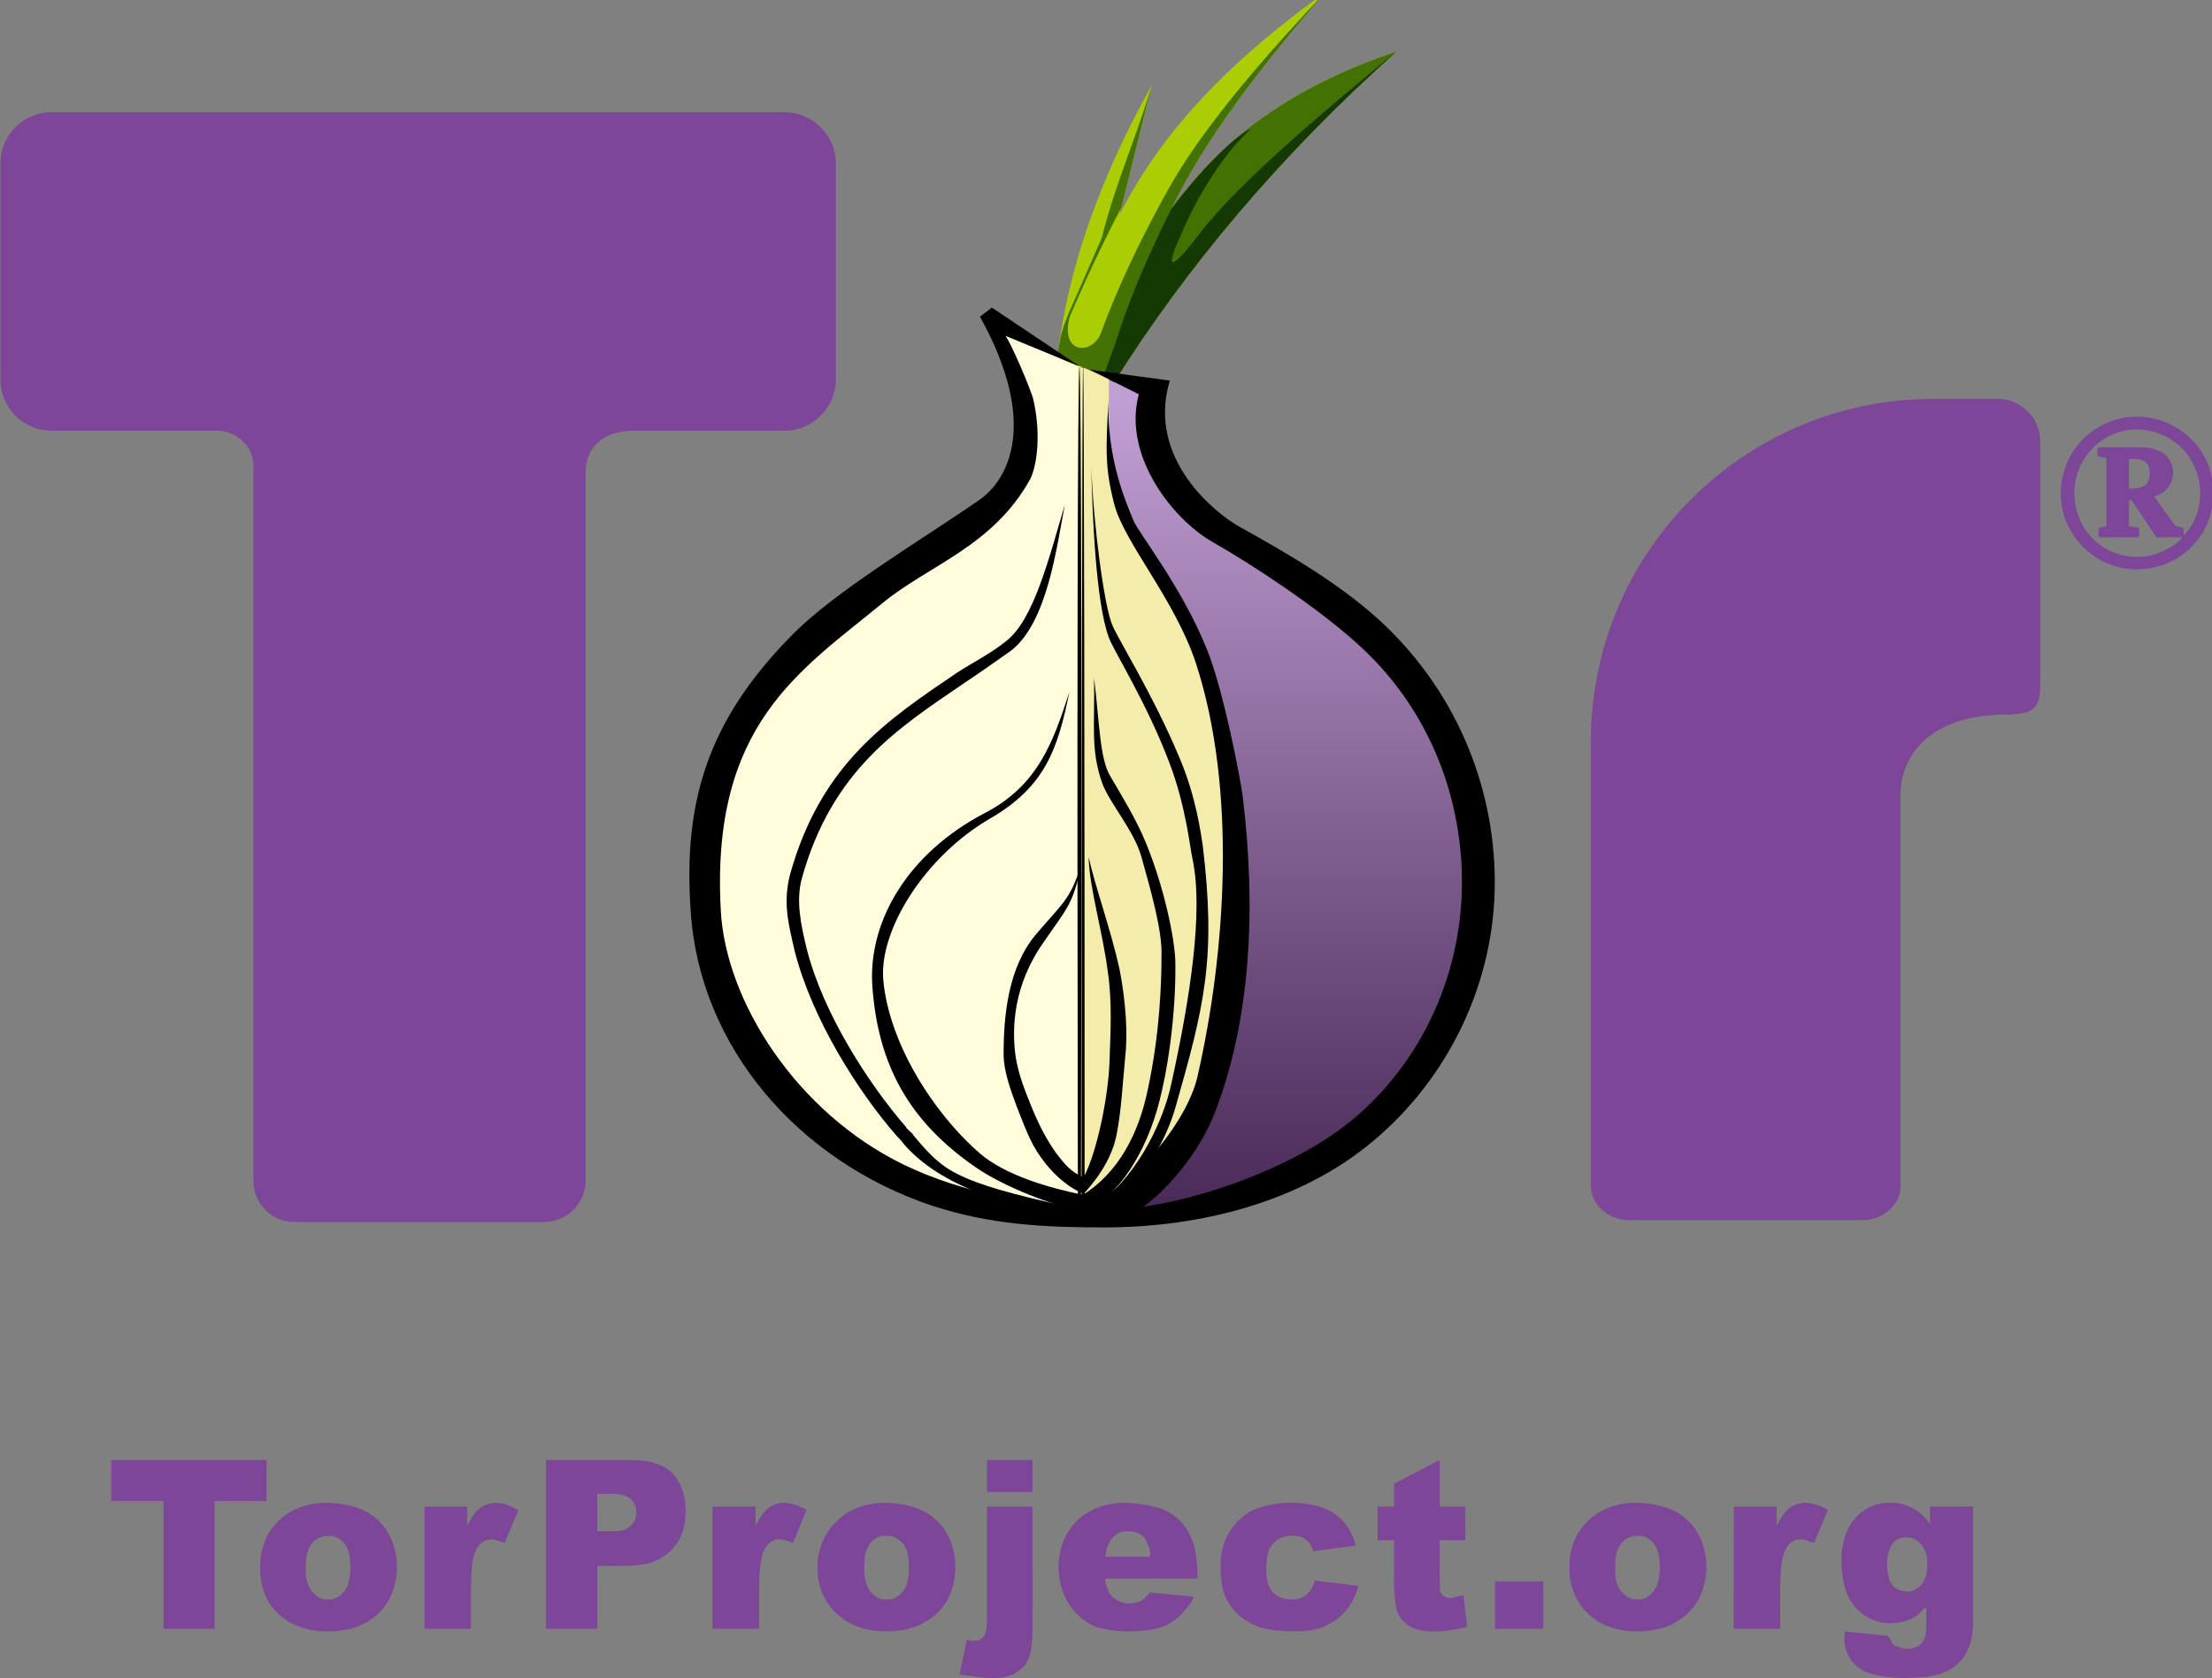 <?xml version="1.0" ?>
<svg xmlns="http://www.w3.org/2000/svg" xmlns:xlink="http://www.w3.org/1999/xlink" viewBox="0 0 330.9 251.1">
	<rect x="0" y="0" width="330.9" height="251.1" fill="#808080" stroke="none"/>
	<g transform="translate(-34.1 -20)">
		<defs id="defs2609">
			<linearGradient x1="297.033" y1="247.017" x2="297.033" y2="125.669" id="linearGradient5018" xlink:href="#linearGradient4697" gradientUnits="userSpaceOnUse" gradientTransform="matrix(0.682,0,0,0.682,78.405,63.178)"/>
			<linearGradient id="linearGradient4697">
				<stop id="stop4699" style="stop-color:#482957;stop-opacity:1" offset="0"/>
				<stop id="stop4701" style="stop-color:#c19ed3;stop-opacity:1" offset="1"/>
			</linearGradient>
			<linearGradient x1="297.033" y1="247.017" x2="297.033" y2="125.669" id="linearGradient3077" xlink:href="#linearGradient4697" gradientUnits="userSpaceOnUse" gradientTransform="matrix(0.682,0,0,0.682,78.405,63.178)"/>
		</defs>
		<g transform="translate(-58.124,-45.285)" id="layer1">
			<path d="M 50.75,238.469 C 50.748,240.515 50.751,242.545 50.75,244.594 L 58.562,244.594 L 58.562,263.719 L 66.188,263.719 L 66.188,244.594 L 73.969,244.594 L 73.969,238.469 L 50.75,238.469 M 115.781,238.469 L 115.781,263.719 L 123.438,263.719 L 123.438,254.312 C 125.772,254.26 128.126,254.468 130.438,254.062 C 133.43,253.616 135.964,251.182 136.469,248.188 C 137.013,245.293 136.529,241.814 134.062,239.906 C 131.781,238.239 128.837,238.491 126.156,238.469 L 115.781,238.469 M 181.75,238.469 L 181.75,243.25 L 188.562,243.25 L 188.562,238.469 L 181.75,238.469 M 249.469,238.469 L 242.656,242.0 L 242.656,245.438 L 240.188,245.438 L 240.188,250.469 L 242.656,250.469 L 242.656,252.656 C 242.706,255.216 242.474,257.81 242.938,260.344 C 243.057,261.79 244.186,262.933 245.406,263.594 C 248.043,264.554 250.905,264.054 253.562,263.438 L 253.094,259.25 C 253.235,258.273 252.262,258.988 251.688,259.0 C 250.628,259.389 249.374,258.765 249.5,257.531 C 249.447,255.186 249.483,252.815 249.469,250.469 L 253.312,250.469 L 253.312,245.438 L 249.469,245.438 L 249.469,238.469 M 123.438,243.531 C 124.935,243.601 126.495,243.295 127.906,243.938 C 129.541,244.715 129.751,247.168 128.438,248.344 C 127.373,249.33 125.839,249.097 124.5,249.125 C 124.188,249.04 123.531,249.304 123.438,249.0 L 123.438,243.531 M 83.094,244.875 C 80.209,244.827 77.22,245.819 75.312,248.062 C 73.552,249.949 72.889,252.629 73.031,255.156 C 73.081,257.68 74.098,260.239 76.125,261.812 C 78.813,264.105 82.642,264.49 86.0,263.844 C 88.829,263.282 91.43,261.436 92.594,258.75 C 94.179,255.142 93.675,250.507 90.844,247.656 C 88.832,245.617 85.871,244.932 83.094,244.875 M 108.375,244.875 C 107.419,244.875 106.589,245.142 105.906,245.688 C 105.223,246.096 104.683,247.052 104.0,248.281 L 104.0,245.438 L 97.594,245.438 L 97.594,263.719 L 104.562,263.719 L 104.562,257.562 C 104.562,254.559 104.817,252.655 105.5,251.562 C 106.046,250.744 106.731,250.344 107.688,250.344 C 108.099,250.344 108.774,250.602 109.594,250.875 L 111.656,245.969 C 110.427,245.286 109.331,244.875 108.375,244.875 M 151.406,244.875 C 150.826,244.871 150.26,244.975 149.719,245.25 C 148.436,245.824 147.768,247.113 147.125,248.281 L 147.125,245.438 L 140.688,245.438 C 140.685,251.536 140.688,257.619 140.688,263.719 L 147.656,263.719 L 147.656,261.75 C 147.687,259.308 147.575,256.872 147.812,254.438 C 147.984,253.011 148.279,251.286 149.688,250.562 C 150.68,250.028 151.759,250.551 152.719,250.875 L 154.5,246.562 C 154.767,246.129 154.798,245.772 154.188,245.656 C 153.34,245.203 152.373,244.881 151.406,244.875 M 166.656,244.875 C 163.811,244.83 160.848,245.783 158.938,247.969 C 157.146,249.823 156.265,252.442 156.406,255.0 C 156.446,257.601 157.62,260.201 159.688,261.812 C 162.437,264.152 166.333,264.51 169.75,263.781 C 172.535,263.179 175.074,261.319 176.188,258.656 C 177.729,255.026 177.169,250.371 174.281,247.562 C 172.273,245.585 169.385,244.956 166.656,244.875 M 202.562,244.875 C 199.653,244.826 196.589,245.84 194.688,248.125 C 192.236,250.954 191.856,255.232 193.281,258.625 C 194.294,261.11 196.455,263.164 199.125,263.719 C 201.647,264.268 204.287,264.249 206.812,263.75 C 208.52,263.43 210.073,262.479 211.188,261.156 C 211.656,260.519 212.737,259.432 212.625,258.906 L 206.125,258.281 C 205.517,258.954 204.913,259.73 203.938,259.812 C 202.4,260.201 200.577,259.544 199.875,258.062 C 199.791,257.552 198.904,256.054 199.875,256.219 L 213.219,256.219 C 213.29,253.408 212.928,250.395 211.125,248.125 C 210.033,246.807 208.526,245.83 206.844,245.469 C 205.447,245.109 204.005,244.906 202.562,244.875 M 226.531,244.875 C 224.838,244.948 223.163,245.292 221.594,245.938 C 219.749,246.796 218.296,248.442 217.469,250.281 C 216.517,252.425 216.577,254.879 216.906,257.156 C 217.213,259.531 218.856,261.59 220.906,262.75 C 222.614,263.776 224.648,263.957 226.594,264.094 C 228.874,264.168 231.351,264.091 233.312,262.781 C 235.367,261.626 236.705,259.553 237.312,257.312 L 230.781,256.5 C 230.522,257.603 229.842,258.559 228.812,259.062 C 227.043,259.783 224.531,259.176 223.875,257.219 C 223.372,255.693 223.448,254.023 223.781,252.469 C 224.125,250.766 225.861,249.611 227.562,249.812 C 228.936,249.745 230.321,250.723 230.5,252.125 L 236.906,251.281 C 236.303,248.577 234.271,246.21 231.562,245.469 C 229.935,245.023 228.225,244.802 226.531,244.875 M 279.0,244.875 C 276.115,244.827 273.096,245.819 271.188,248.062 C 269.359,250.016 268.697,252.788 268.906,255.406 C 269.061,258.579 270.96,261.619 273.844,263.0 C 276.427,264.262 279.479,264.371 282.25,263.75 C 285.008,263.098 287.472,261.179 288.562,258.531 C 290.107,254.847 289.46,250.122 286.438,247.375 C 284.437,245.533 281.645,244.936 279.0,244.875 M 304.156,244.875 C 303.576,244.871 303.01,244.975 302.469,245.25 C 301.186,245.824 300.518,247.113 299.875,248.281 L 299.875,245.438 L 293.469,245.438 C 293.466,251.536 293.438,257.619 293.438,263.719 L 300.406,263.719 L 300.406,261.75 C 300.437,259.308 300.326,256.872 300.562,254.438 C 300.733,253.011 301.03,251.286 302.438,250.562 C 303.43,250.028 304.509,250.551 305.469,250.875 L 307.281,246.562 C 307.549,246.129 307.579,245.772 306.969,245.656 C 306.121,245.203 305.123,244.881 304.156,244.875 M 316.812,244.875 C 313.944,244.751 311.244,246.746 310.281,249.406 C 309.3,251.996 309.409,254.878 310.062,257.531 C 310.82,260.376 313.377,262.727 316.375,262.875 C 318.022,262.961 319.842,262.62 321.125,261.531 C 321.658,260.957 322.517,259.876 322.25,261.312 C 322.227,262.717 322.442,264.218 321.844,265.531 C 321.034,266.818 319.19,266.986 317.906,266.375 C 316.819,266.335 317.117,264.476 315.906,264.719 L 310.125,264.125 C 309.503,266.768 311.208,269.746 313.875,270.406 C 316.602,271.262 319.498,271.161 322.312,270.906 C 324.688,270.65 327.161,269.525 328.25,267.281 C 329.271,265.456 329.295,263.342 329.25,261.312 L 329.25,245.438 L 322.812,245.438 L 322.812,248.031 C 321.505,246.049 319.205,244.777 316.812,244.875 M 181.75,245.438 C 181.752,250.475 181.749,255.492 181.75,260.531 C 181.697,261.874 181.893,263.273 181.438,264.562 C 181.008,265.666 179.667,265.613 178.719,265.375 L 177.656,270.562 C 179.625,270.794 181.57,271.232 183.562,271.062 C 184.971,271.007 186.301,270.333 187.281,269.344 C 188.426,267.936 188.493,266.013 188.562,264.281 C 188.597,257.998 188.553,251.721 188.562,245.438 L 181.75,245.438 M 202.844,249.125 C 203.953,249.092 205.185,249.559 205.625,250.656 C 205.837,251.257 206.526,252.617 206.0,252.938 L 199.438,252.938 C 199.561,251.415 200.278,249.697 201.875,249.25 C 202.183,249.164 202.524,249.125 202.844,249.125 M 83.219,249.812 C 84.818,249.75 86.126,251.104 86.344,252.625 C 86.591,254.17 86.624,255.823 86.094,257.312 C 85.585,258.421 84.511,259.408 83.219,259.344 C 82.163,259.497 81.169,258.69 80.562,257.844 C 79.695,256.466 79.765,254.747 79.906,253.188 C 80.034,251.824 80.796,250.42 82.156,249.969 C 82.5,249.849 82.856,249.812 83.219,249.812 M 166.281,249.812 L 166.469,249.812 L 166.656,249.812 C 168.249,249.695 169.627,251.004 169.875,252.531 C 170.155,254.043 170.158,255.644 169.719,257.125 C 169.252,258.373 168.063,259.461 166.656,259.344 C 165.637,259.48 164.641,258.693 164.094,257.844 C 163.213,256.424 163.3,254.631 163.469,253.031 C 163.627,251.518 164.654,249.943 166.281,249.812 M 279.125,249.812 C 280.771,249.749 282.031,251.211 282.25,252.75 C 282.488,254.259 282.481,255.866 281.938,257.312 C 281.419,258.402 280.415,259.412 279.125,259.344 C 278.065,259.492 277.015,258.702 276.406,257.844 C 275.558,256.457 275.659,254.747 275.781,253.188 C 275.892,251.873 276.581,250.517 277.875,250.031 C 278.266,249.871 278.704,249.812 279.125,249.812 M 319.281,250.062 C 321.086,249.997 322.396,251.809 322.375,253.5 C 322.554,255.134 322.153,257.166 320.5,257.906 C 319.05,258.574 317.034,257.796 316.688,256.156 C 316.178,254.45 316.25,252.451 317.25,250.938 C 317.725,250.33 318.513,249.995 319.281,250.062 M 257.75,256.625 L 257.75,263.719 L 264.969,263.719 L 264.969,256.625 L 257.75,256.625" transform="translate(58.124,45.285)" id="path3078" style="fill:#7d4698;fill-opacity:1;stroke:none"/>
			<g transform="matrix(1.466,0,0,1.466,-114.914,-92.59)" id="g3060">
				<path d="M 243.455,141.739 L 254.451,146.301 C 254.451,149.097 254.223,157.625 255.972,160.141 C 274.259,183.693 271.183,230.904 252.267,232.116 C 223.463,232.116 212.477,212.548 212.477,194.563 C 212.477,178.163 232.138,167.26 243.88,157.569 C 246.862,154.96 246.344,149.194 243.455,141.739" id="path2534-7" style="fill:#fffcdb;fill-rule:evenodd;stroke:none;display:inline"/>
				<path d="M 254.454,146.137 L 258.417,148.158 C 258.044,150.767 258.603,156.545 261.211,158.035 C 272.767,165.21 283.669,173.038 287.956,180.865 C 303.238,208.448 277.239,233.98 254.782,231.557 C 266.989,222.518 270.53,203.975 265.964,183.753 C 264.101,175.832 261.211,168.657 256.086,160.55 C 253.866,156.571 254.641,151.635 254.454,146.137" id="path2536-6" style="fill:url(#linearGradient3077);fill-opacity:1;fill-rule:evenodd;stroke:none;display:inline"/>
				<g transform="matrix(1.111,0,0,1.111,39.131,34.109)" id="g4942" style="display:inline">
					<path d="M 197.761,74.04 L 194.742,86.031 C 199.018,77.562 205.811,71.189 213.61,65.57 C 207.908,72.195 202.709,78.82 199.522,85.445 C 204.889,77.898 212.101,73.705 220.235,70.938 C 209.417,80.581 200.83,90.93 194.289,101.328 L 189.09,99.064 C 190.012,90.762 193.148,82.259 197.761,74.04" id="path2554-7" style="fill:#abcd03;fill-rule:evenodd;stroke:none"/>
					<path d="M 213.625,65.562 C 209.747,69.702 203.035,76.966 199.438,83.312 C 196.369,88.727 194.264,93.542 193.094,96.781 C 192.345,98.853 189.311,98.832 190.188,95.406 C 190.196,95.372 190.209,95.347 190.219,95.312 C 191.387,92.553 193.157,88.702 194.938,85.312 L 197.75,74.031 C 196.363,78.793 194.378,83.13 193.156,88.062 C 193.158,88.062 191.01,92.997 190.438,94.25 C 190.243,94.676 190.081,95.086 189.938,95.469 C 189.928,95.493 189.915,95.507 189.906,95.531 C 189.664,96.073 189.499,96.665 189.375,97.187 C 189.355,97.273 189.361,97.325 189.344,97.406 C 189.183,98.148 189.094,98.719 189.094,98.719 C 189.967,99.473 194.281,101.344 194.281,101.344 C 200.822,90.945 209.432,80.581 220.25,70.937 C 212.116,73.705 204.898,77.89 199.531,85.437 C 202.718,78.813 207.923,72.187 213.625,65.562" id="path4724" style="fill:#437202;fill-opacity:1;fill-rule:evenodd;stroke:none"/>
					<path d="M 193.34,100.635 L 194.281,101.344 C 200.822,90.945 209.432,80.581 220.25,70.937 C 214.045,76.013 205.713,83.006 202.188,87.625 C 197.728,93.467 200.353,87.979 200.353,87.979 C 200.353,87.979 202.715,81.87 206.874,78.036 C 204.457,79.19 200.269,84.4 199.531,85.438 C 199.531,85.438 196.386,91.542 194.633,97.063 C 194.162,98.544 193.34,100.635 193.34,100.635" id="path4720" style="fill:#153902;fill-opacity:1;fill-rule:evenodd;stroke:none"/>
				</g>
				<path d="M 251.3,144.986 L 251.3,232.11 C 251.627,232.115 251.941,232.11 252.273,232.11 C 271.188,230.899 274.276,183.678 255.988,160.126 C 254.24,157.61 254.46,149.101 254.46,146.305 L 251.3,144.986" id="path4748" style="fill:#f3ecaa;fill-opacity:1;fill-rule:evenodd;stroke:none;display:inline"/>
				<g transform="matrix(0.682,0,0,0.682,78.405,63.178)" id="layer4-3" style="display:inline">
					<path d="M 255.226,120.589 L 267.244,122.228 C 263.693,133.973 274.21,142.167 277.624,144.08 C 285.272,148.314 292.647,152.684 298.52,158.01 C 309.583,168.116 315.865,182.32 315.865,197.343 C 315.865,212.229 309.036,226.569 297.564,236.129 C 286.775,245.143 271.889,248.967 257.412,248.967 C 248.398,248.967 240.34,248.558 231.6,245.689 C 211.661,238.997 196.774,221.926 195.545,201.439 C 194.452,185.46 198.003,173.305 210.432,160.604 C 216.85,153.912 229.825,146.264 238.703,140.118 C 243.074,137.113 247.717,128.645 238.839,112.667 L 240.615,111.301 L 253.772,120.113 L 242.664,115.535 C 243.62,116.901 246.215,123.047 246.762,124.822 C 247.991,129.875 247.445,134.793 246.352,136.977 C 240.753,147.084 231.193,149.815 224.228,155.551 C 211.936,165.657 198.552,173.715 200.054,201.439 C 200.737,215.096 211.39,231.758 227.368,239.543 C 236.382,243.914 246.762,245.689 257.278,246.235 C 266.701,246.645 284.729,241.045 294.562,232.851 C 305.078,224.111 310.951,210.863 310.951,197.343 C 310.951,183.685 305.488,170.711 295.245,161.56 C 289.372,156.234 279.676,149.815 273.667,146.4 C 267.658,142.986 260.146,133.426 262.604,124.276 L 255.226,120.589" id="path2538-6" style="fill:#000000;fill-opacity:1;stroke:none"/>
					<path d="M 251.539,140.802 C 250.31,147.085 248.944,158.42 243.481,162.654 C 241.159,164.292 238.837,165.932 236.379,167.57 C 226.546,174.263 216.712,180.544 212.206,196.66 C 211.25,200.075 212.07,203.762 212.89,207.176 C 215.348,217.009 222.313,227.662 227.776,233.945 C 227.776,234.218 228.869,234.901 228.869,235.174 C 233.376,240.501 234.742,242.003 251.813,245.826 L 251.403,247.739 C 241.16,245.008 232.693,242.55 227.366,236.403 C 227.366,236.267 226.41,235.31 226.41,235.31 C 220.674,228.754 213.708,217.829 211.114,207.586 C 210.158,203.488 209.339,200.348 210.431,196.113 C 215.074,179.452 225.181,172.896 235.424,165.931 C 237.746,164.429 240.477,163.062 242.662,161.287 C 246.895,158.147 249.216,148.586 251.539,140.802" id="path2540-5" style="fill:#000000;fill-opacity:1;stroke:none"/>
					<path d="M 255.906,166.75 C 256.043,173.852 255.35,177.414 257.125,182.468 C 258.217,185.472 261.907,189.57 263.0,193.531 C 264.502,198.858 266.138,204.73 266.0,208.281 C 266.0,212.379 265.744,220.023 263.969,228.218 C 262.615,234.989 259.496,240.8 254.25,244.093 C 248.877,242.987 242.568,241.098 238.844,237.906 C 231.606,231.624 225.195,221.119 224.375,211.968 C 223.693,204.457 230.648,193.38 240.344,187.781 C 248.538,183.001 250.444,177.553 252.219,168.812 C 249.761,176.46 247.452,182.871 239.531,186.968 C 228.059,192.977 222.173,203.065 222.719,212.625 C 223.538,224.916 228.46,233.244 238.156,239.937 C 242.253,242.805 249.907,245.836 254.688,246.656 L 254.688,246.031 C 258.312,245.352 263.006,239.398 265.344,231.343 C 267.393,224.105 268.2,214.841 268.062,208.968 C 267.925,205.554 266.42,198.16 263.688,191.468 C 262.185,187.781 259.878,184.095 258.375,181.5 C 256.738,178.903 256.726,173.305 255.906,166.75" id="path2542-6" style="fill:#000000;fill-opacity:1;stroke:none"/>
					<path d="M 255.094,193.531 C 255.23,198.311 257.15,204.435 257.969,210.718 C 258.653,215.362 258.356,220.027 258.219,224.125 C 258.084,228.868 256.504,237.367 254.344,241.5 C 252.307,240.565 251.511,239.5 250.188,237.781 C 248.549,235.459 247.437,233.137 246.344,230.406 C 245.525,228.357 244.567,226.012 244.156,223.281 C 243.61,219.184 243.763,212.774 248.406,206.218 C 251.957,201.028 252.771,200.634 254.0,194.625 C 252.36,199.951 251.137,200.494 247.312,205 C 243.079,209.917 242.375,217.159 242.375,223.031 C 242.375,225.49 243.356,228.218 244.312,230.812 C 245.405,233.544 246.342,236.264 247.844,238.312 C 250.102,241.633 252.992,243.521 254.406,243.875 C 254.416,243.877 254.428,243.872 254.438,243.875 C 254.468,243.882 254.502,243.9 254.531,243.906 L 254.531,243.75 C 257.181,240.795 258.776,237.86 259.312,234.906 C 259.995,231.355 260.152,227.796 260.562,223.562 C 260.971,220.011 260.675,215.228 259.719,210.312 C 258.354,204.166 256.05,197.9 255.094,193.531" id="path2544-3" style="fill:#000000;fill-opacity:1;stroke:none"/>
					<path d="M 255.499,135.066 C 255.636,142.167 256.182,155.416 258.094,160.605 C 258.64,162.38 263.693,170.165 267.243,179.588 C 269.702,186.144 270.248,192.153 270.658,193.928 C 272.297,201.713 270.248,214.824 267.516,227.252 C 266.151,233.944 261.507,242.275 256.181,245.553 L 255.089,247.465 C 258.094,247.328 265.468,240.09 268.063,231.076 C 272.434,215.78 274.209,208.678 272.161,191.743 C 271.888,190.103 271.205,184.505 268.61,178.495 C 264.786,169.344 259.323,160.604 258.641,158.828 C 257.411,155.961 255.772,143.533 255.499,135.066" id="path2550-9" style="fill:#000000;fill-opacity:1;stroke:none"/>
					<path d="M 258.062,125.353 C 257.656,132.651 257.548,135.339 258.913,140.665 C 260.415,146.538 268.064,155.005 271.205,164.702 C 277.214,183.276 275.712,207.586 271.341,226.569 C 269.703,233.26 261.917,242.958 254.133,246.098 L 259.869,247.464 C 263.01,247.327 271.067,239.816 274.209,231.212 C 279.261,217.691 280.218,201.576 278.169,184.641 C 278.032,183.002 275.3,168.389 272.706,162.243 C 269.018,153.093 262.462,144.898 261.78,143.124 C 260.552,140.119 257.853,133.88 258.062,125.353" id="path2552-4" style="fill:#000000;fill-opacity:1;stroke:none"/>
					<path d="M 253.72,120.217 C 253.779,120.211 253.839,123.482 253.887,129.779 C 253.936,136.076 253.973,145.394 253.995,157.03 C 254.016,168.667 254.02,182.615 254.011,197.829 C 254.001,213.043 253.978,229.512 253.948,246.008 C 253.979,246.008 254.01,246.008 254.042,246.008 C 254.042,230.48 254.047,214.962 254.057,200.482 C 254.067,186.001 254.082,172.565 254.101,161.068 C 254.12,149.571 254.143,140.019 254.168,133.055 C 254.193,126.09 254.221,121.717 254.249,120.238 C 253.902,120.245 253.718,120.231 253.72,120.217 C 253.718,120.203 253.902,120.188 254.291,120.196 C 254.319,121.62 254.347,125.945 254.372,132.892 C 254.397,139.839 254.42,149.403 254.439,160.949 C 254.458,172.494 254.473,186.014 254.483,200.599 C 254.493,215.183 254.498,230.824 254.498,246.464 C 254.163,246.464 253.827,246.464 253.491,246.464 C 253.462,229.908 253.438,213.368 253.428,198.088 C 253.419,182.809 253.423,168.804 253.445,157.125 C 253.466,145.446 253.503,136.102 253.552,129.792 C 253.601,123.482 253.66,120.211 253.72,120.217" id="rect2556-8" style="fill:#000000;fill-opacity:1;stroke:none"/>
				</g>
			</g>
			<path d="M 99.943,82.075 L 209.611,82.075 C 213.707,82.075 217.258,85.489 217.258,89.723 L 217.258,122.09 C 217.258,126.324 213.707,129.739 209.611,129.739 L 187.077,129.739 C 182.023,129.739 179.838,132.606 179.838,135.884 L 179.838,241.864 C 179.838,245.415 176.97,248.146 173.556,248.146 L 136.272,248.146 C 132.857,248.146 130.126,245.415 130.126,241.864 L 130.126,134.929 C 130.126,131.651 127.121,129.74 124.8,129.74 L 99.943,129.74 C 95.709,129.74 92.295,126.325 92.295,122.091 L 92.295,89.723 C 92.294,85.489 95.708,82.075 99.943,82.075" id="path2528" style="fill:#7d4698;fill-opacity:1;fill-rule:evenodd;stroke:none"/>
			<path d="M 381.307,124.959 L 381.443,124.959 L 391.003,124.959 C 394.554,124.959 397.422,127.827 397.422,131.241 L 397.422,165.931 C 397.422,170.438 397.695,172.213 392.232,172.213 C 381.443,172.213 376.527,177.949 376.527,184.231 L 376.527,242.82 C 376.527,245.552 373.932,247.873 370.791,247.873 L 335.964,247.873 C 332.823,247.873 330.228,245.552 330.228,242.82 L 330.228,176.036 C 330.19,174.861 330.213,173.128 330.365,172.213 C 332.277,147.493 351.672,127.715 376.253,125.232 C 377.077,125.149 379.992,124.959 381.307,124.959" id="path2532" style="fill:#7d4698;fill-opacity:1;fill-rule:evenodd;stroke:none"/>
			<g transform="matrix(1.803,0,0,1.803,-321.308,-98.802)" id="layer7">
				<path d="M 405.999,129.097 L 406.03,129.097 C 406.328,129.097 406.595,129.094 406.812,129.128 C 407.022,129.156 407.186,129.235 407.312,129.316 C 407.44,129.39 407.527,129.481 407.593,129.628 C 407.651,129.759 407.711,129.956 407.718,130.191 A 0.15,0.15 0.0 0,0 407.718,130.222 A 0.15,0.15 0.0 0,0 407.718,130.253 A 0.15,0.15 0.0 0,0 407.718,130.285 C 407.711,130.783 407.573,131.112 407.343,131.285 C 407.098,131.468 406.664,131.566 406.062,131.566 L 405.999,131.566 L 405.999,129.097 M 406.624,126.66 C 408.582,126.622 410.533,127.8 411.35,129.583 C 412.296,131.43 412.036,133.858 410.603,135.39 C 410.459,135.556 410.561,135.074 410.53,134.941 C 410.507,134.746 410.246,134.766 410.086,134.714 C 409.881,134.716 409.762,134.587 409.67,134.418 C 409.144,133.686 408.618,132.954 408.093,132.222 C 408.725,132.017 409.313,131.591 409.531,130.938 C 409.889,130.021 409.464,128.876 408.555,128.464 C 407.616,127.994 406.54,128.16 405.527,128.128 C 404.838,128.136 404.139,128.115 403.456,128.138 C 403.301,128.291 403.403,128.549 403.374,128.753 C 403.413,128.835 403.448,128.915 403.558,128.919 C 403.746,128.947 403.935,128.975 404.124,129.003 C 404.124,130.899 404.124,132.795 404.124,134.691 C 403.908,134.759 403.626,134.709 403.468,134.878 C 403.476,135.099 403.452,135.332 403.477,135.546 C 403.596,135.659 403.798,135.567 403.951,135.597 C 404.894,135.597 405.837,135.597 406.78,135.597 C 406.915,135.485 406.809,135.271 406.843,135.116 C 406.849,134.995 406.874,134.809 406.718,134.785 C 406.478,134.753 406.239,134.722 405.999,134.691 C 405.999,133.972 405.999,133.253 405.999,132.535 C 406.218,132.465 406.303,132.647 406.4,132.806 C 407.006,133.705 407.612,134.604 408.218,135.503 C 408.215,135.595 408.353,135.617 408.396,135.608 C 409.066,135.582 409.758,135.605 410.437,135.597 C 409.89,136.242 409.111,136.666 408.324,136.955 C 406.608,137.541 404.598,137.159 403.241,135.947 C 401.768,134.652 401.14,132.512 401.626,130.618 C 402.147,128.452 404.173,126.706 406.425,126.664 C 406.491,126.662 406.558,126.66 406.624,126.66 M 406.655,125.597 C 404.797,125.566 402.963,126.467 401.786,127.892 C 400.496,129.457 400.017,131.641 400.56,133.597 C 401.126,135.752 402.913,137.517 405.075,138.057 C 407.336,138.647 409.911,137.908 411.435,136.113 C 412.427,135.017 412.995,133.547 412.968,132.066 C 412.993,131.516 412.932,130.905 412.806,130.347 C 412.178,127.589 409.463,125.551 406.655,125.597" id="text4064" style="font-size:18.314px;font-style:normal;font-variant:normal;font-weight:bold;font-stretch:normal;text-indent:0;text-align:center;text-decoration:none;line-height:125%;letter-spacing:0px;word-spacing:0px;text-transform:none;direction:ltr;block-progression:tb;writing-mode:lr-tb;text-anchor:middle;baseline-shift:baseline;color:#000000;fill:#7d4698;fill-opacity:1;fill-rule:nonzero;stroke:none;stroke-width:0;marker:none;visibility:visible;display:inline;overflow:visible;enable-background:accumulate;font-family:Liberation Serif;-inkscape-font-specification:Sans"/>
			</g>
		</g>
	</g>
</svg>